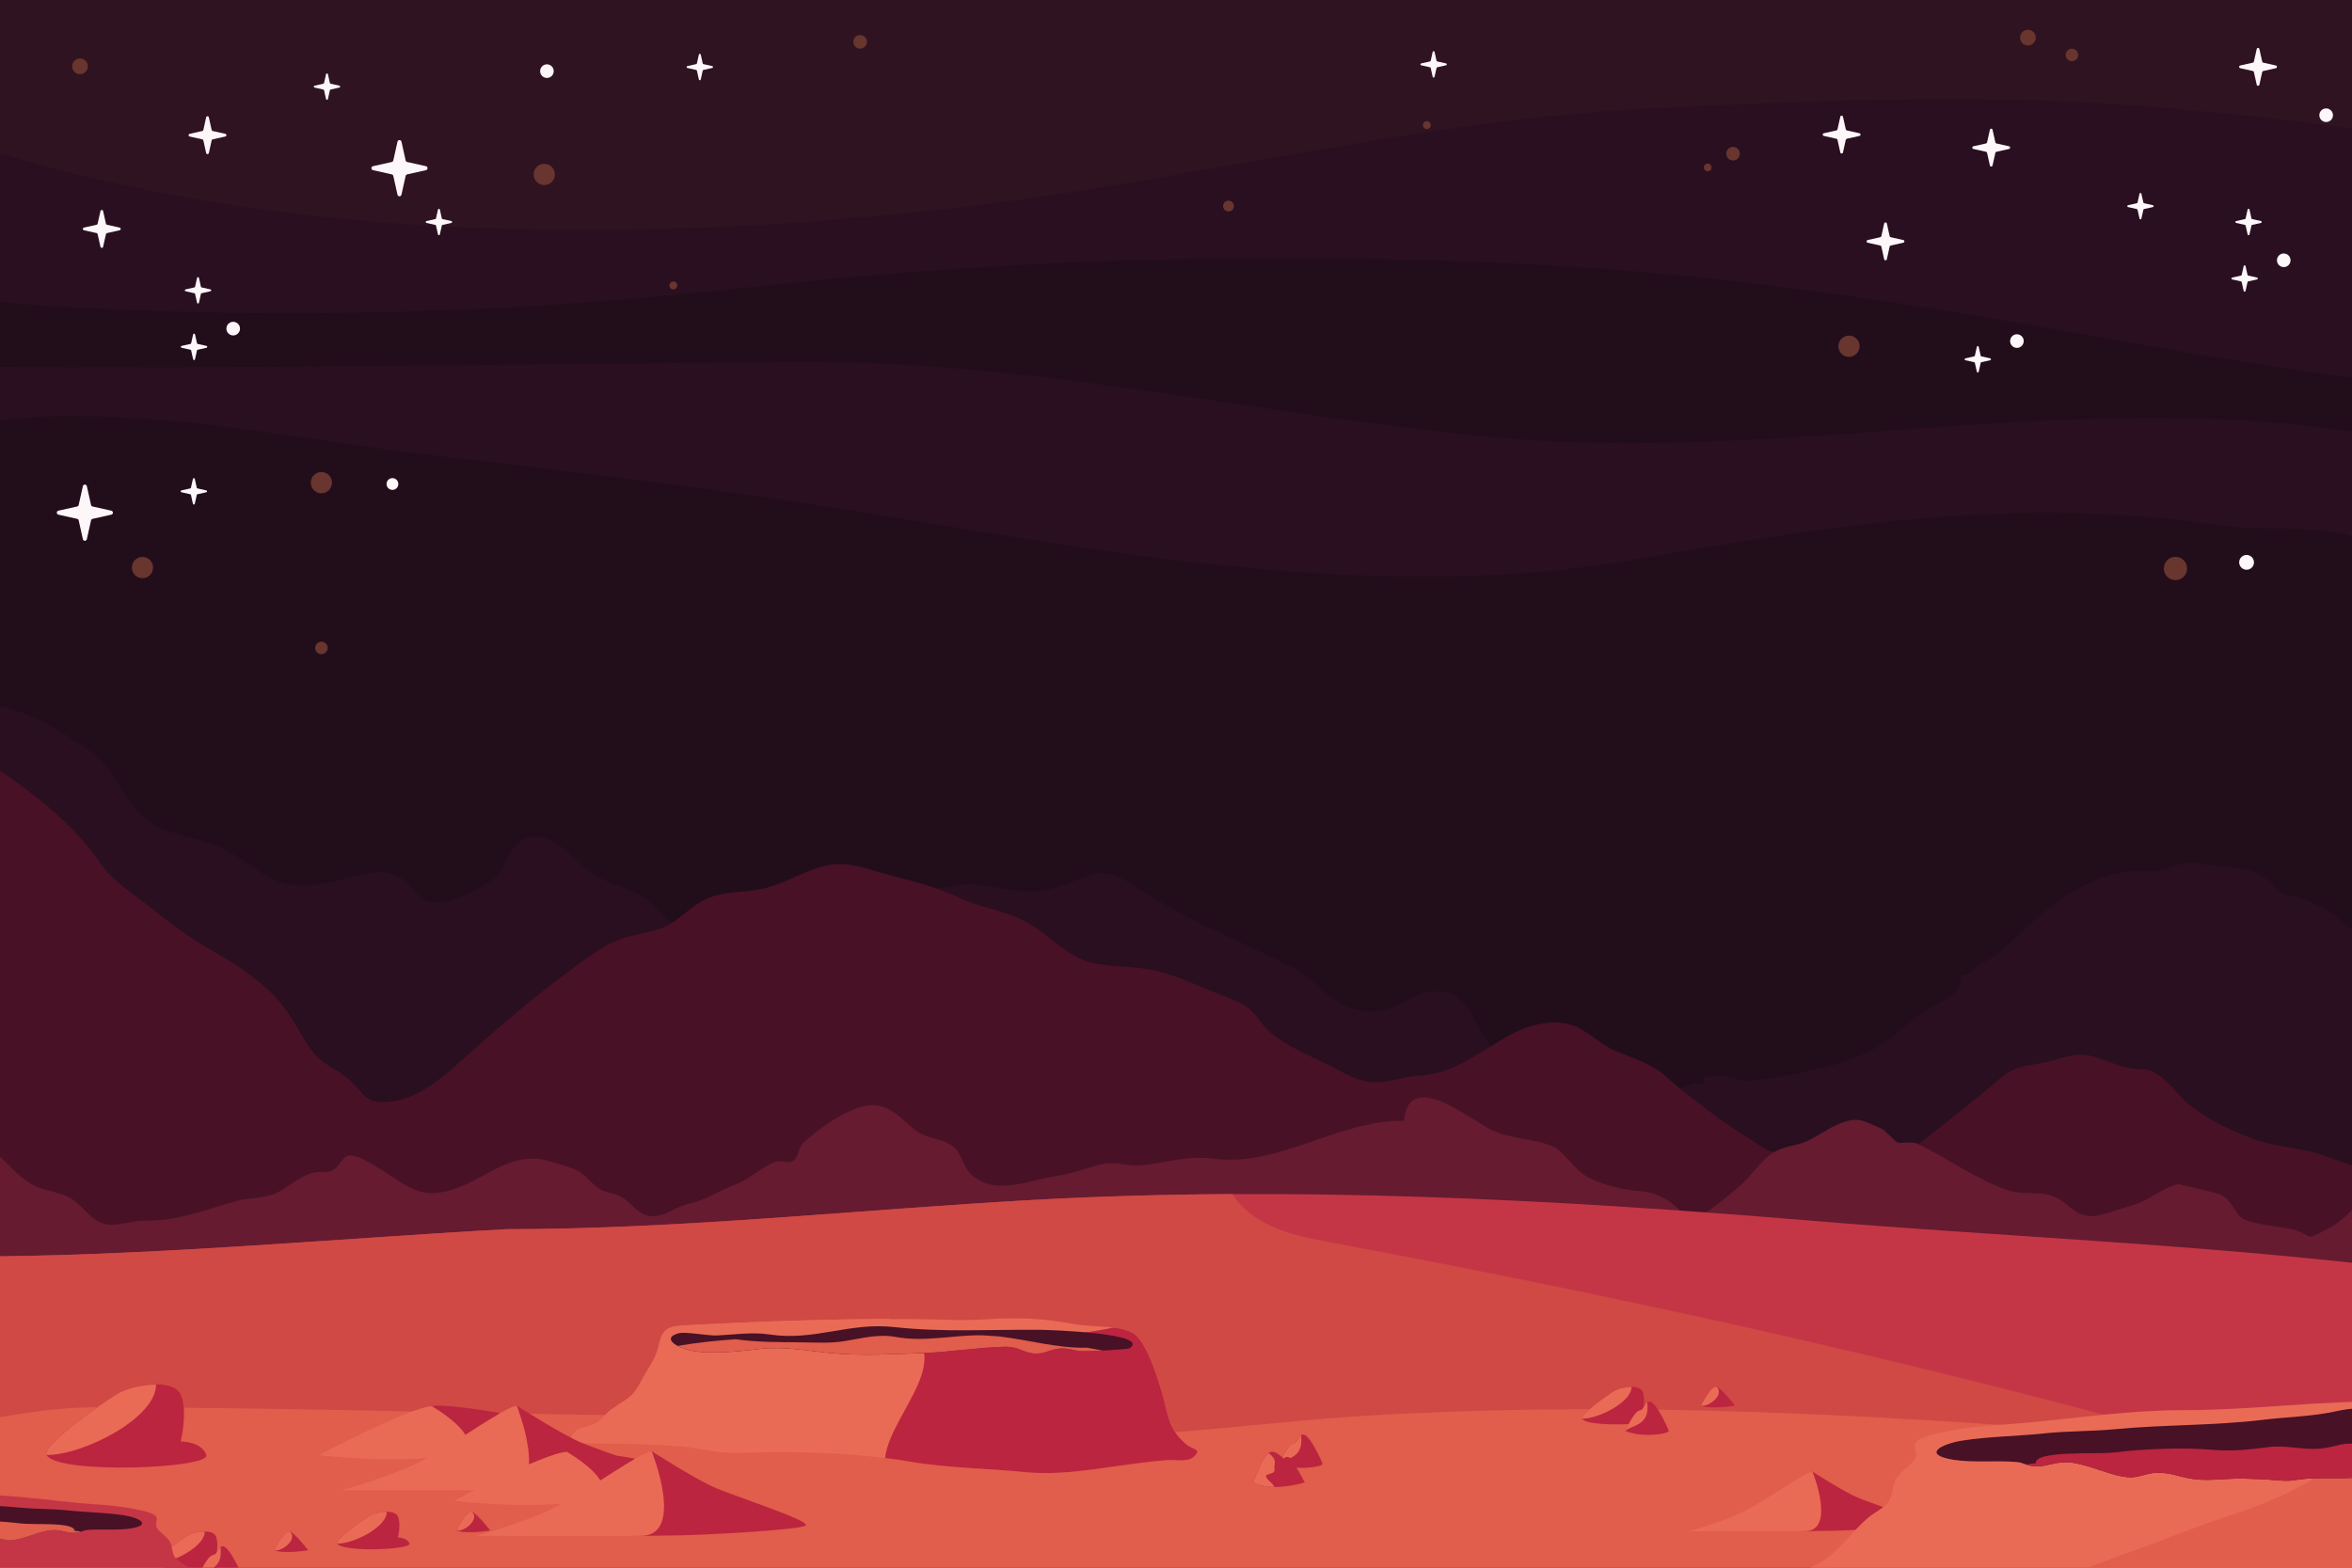 <?xml version="1.0" encoding="UTF-8" standalone="no"?><!DOCTYPE svg PUBLIC "-//W3C//DTD SVG 1.1//EN" "http://www.w3.org/Graphics/SVG/1.1/DTD/svg11.dtd"><svg width="100%" height="100%" viewBox="0 0 3125 2084" version="1.1" xmlns="http://www.w3.org/2000/svg" xmlns:xlink="http://www.w3.org/1999/xlink" xml:space="preserve" xmlns:serif="http://www.serif.com/" style="fill-rule:evenodd;clip-rule:evenodd;stroke-linejoin:round;stroke-miterlimit:2;"><rect x="0" y="0" width="3125" height="2084" fill="#808080" stroke="none"/><g><g><rect x="0" y="-6.4" width="3128.2" height="2089.73" style="fill:#301321;"/><clipPath id="_clip1"><rect x="0" y="-6.4" width="3128.2" height="2089.73"/></clipPath><g clip-path="url(#_clip1)"><path d="M3128.2,366.584c-52.554,-15.339 -107.443,-27.405 -159.455,-34.581c-249.255,-34.393 -506.643,-43.02 -758.818,-51.546c-282.205,-9.546 -555.226,-1.053 -833.623,18.983c-151.001,10.871 -297.317,29.411 -449.669,37.148c-166.849,8.467 -334.5,19.325 -500.432,25.218c-91.757,3.26 -181.327,-0.773 -269.668,-18.953c-47.765,-9.83 -102.959,-18.662 -156.535,-32.517l0,1125.45c149.461,47.546 321.312,49.807 466.511,59.888c254.001,17.633 517.458,30.811 771.864,32.591c279.111,1.956 564.778,15.13 843.212,-4.672c201.749,-14.348 403.288,-9.931 603.952,-36.721c133.595,-17.83 302.684,-25.089 442.661,-79.063l0,-1041.22Z" style="fill:#220d1b;fill-rule:nonzero;"/><path d="M2090.26,1549.52c1.919,-1.103 3.796,-2.198 5.715,-3.176l-61.234,17.892c4.63,-0.832 9.43,-1.801 14.269,-2.863c5.172,-2.132 10.214,-2.992 15.428,-3.741c8.842,-2.361 17.606,-5.069 25.822,-8.112Z" style="fill:#290f1f;fill-rule:nonzero;"/><path d="M2109.37,1542.43l32.951,-9.63c-11.137,11.857 -20.563,8.25 -32.951,9.63Zm1069.18,-242.974c-10.844,-11.255 -21.188,-22.966 -30.364,-35.5c-24.859,-34.046 -52.595,-59.252 -96.808,-71.883c-16.808,-4.806 -16.1,-2.416 -28.654,-13.412c-8.717,-7.631 -13.68,-13.575 -24.608,-18.531c-21.272,-9.688 -44.087,-7.762 -67.486,-11.281c-21.23,-3.193 -28.654,-3.118 -49.009,4.543c-20.479,7.728 -35.703,2.136 -57.225,4.999c-47.715,6.34 -88.799,35.985 -124.294,66.909c-14.681,12.823 -31.365,30.686 -46.881,42.639c-7.424,5.726 -17.81,11.255 -25.359,15.673c-8.217,4.802 -8.926,12.856 -21.48,11.556c-1.752,28.584 -26.069,34.895 -46.59,46.99c-20.562,12.095 -26.026,19.397 -41.834,32.403c-34.327,28.195 -70.197,38.648 -113.533,48.302c-25.026,5.576 -47.549,10.119 -73.909,12.79c-28.196,2.854 -38.331,-12.585 -66.902,-3.482c0.042,2.6 -0.625,5.626 -0.667,8.242c-15.599,-6.34 -43.378,13.968 -56.141,24.425c-10.177,8.329 -14.39,21.913 -23.607,30.293c-9.593,8.693 -17.351,7.506 -27.946,14.552c-12.304,8.188 -15.098,19.205 -28.612,25.988c-6.09,3.051 -12.138,4.828 -18.227,6.867c-2.044,0.268 -4.171,0.673 -6.424,1.329c-2.085,0.606 -4.045,1.476 -6.005,2.475l9.301,-2.721c-1.835,0.656 -3.671,1.354 -5.548,2.152c-3.045,1.304 -6.214,2.541 -9.468,3.745c-3.879,2.223 -7.925,4.464 -12.767,5.734c-4.584,1.208 -8.884,1.777 -13.055,2.378c-5.168,1.367 -10.298,2.621 -15.428,3.741c-1.877,0.777 -3.754,1.663 -5.714,2.855c11.215,12.141 37.413,8.81 53.012,9.487c33.242,1.438 66.693,5.049 99.727,7.862c33.743,2.871 68.57,5.985 102.689,7.46c75.786,3.281 150.821,-7.088 226.523,-4.715c172.843,5.421 347.814,17.483 520.199,-1.638c38.122,-4.225 77.412,-2.131 114.617,-11.615c6.215,-1.579 12.346,-3.456 18.477,-5.496l-0,-266.115Z" style="fill:#290f1f;fill-rule:nonzero;"/><path d="M-58.393,929.796c75.227,4.305 119.105,27.321 176.105,66.75c36.854,25.495 42.852,62.646 75.19,91.13c25.809,22.723 74.104,24.291 106.492,41.706c49.096,26.402 62.063,52.461 117.699,46.773c23.208,-2.374 76.708,-20.592 95.836,-16.898c46.026,8.886 33.134,55.295 91.944,34.978c13.464,-4.652 43.945,-19.451 54.351,-29.377c15.27,-14.57 15.4,-36.729 33.163,-47.186c39.591,-23.305 72.195,29.866 99.873,46.174c19.604,11.548 35.228,13.701 55.582,24.049c24.6,12.509 36.592,37.339 61.309,52.298c43.186,26.134 85.788,13.466 129.628,3.08c76.053,-18.026 151.81,-55.495 232.425,-66.872c41.977,-5.926 81.914,16.054 126.276,4.477c50.301,-13.128 61.004,-36.316 107.084,-5.438c66.393,44.486 140.748,74.031 209.907,108.884c41.116,20.721 53.271,54.905 100.102,59.239c44.867,4.155 58.631,-28.616 98.968,-26.008c40.5,2.62 45.171,47.002 70.697,77.09c10.928,12.864 42.836,22.569 38.832,45.142c-3.754,21.341 -76.287,34.844 -96.641,38.748c-84.299,16.162 -180.401,-4.209 -266.494,-0.301c-100.131,4.547 -187.55,-12.852 -285.888,-22.949c-184.785,-18.967 -384.43,-27.856 -568.882,0.225c-121.132,18.44 -216.442,58.538 -341.203,29.198c-134.22,-31.567 -235.854,-136.526 -350.1,-206.478c-54.622,-33.444 -170.52,-106.622 -197.468,-169.766c-15.024,-35.199 4.984,-45.385 13.83,-79.493c6.532,-25.19 15.666,-73.969 11.383,-99.175Z" style="fill:#290f1f;fill-rule:nonzero;"/><path d="M3178.54,1564.54c-28.112,-8.329 -56.808,-15.819 -82.501,-26.059c-34.827,-13.867 -71.865,-13.098 -105.608,-26.222c-28.362,-11.05 -56.099,-24.09 -80.249,-42.927c-20.354,-15.89 -36.996,-48.223 -64.983,-48.557c-26.152,-0.309 -37.58,-9.057 -63.189,-16.563c-25.485,-7.461 -41.001,2.833 -66.694,7.903c-22.356,4.418 -38.289,4.284 -56.641,20.049c-37.372,32.027 -74.91,61.07 -113.199,91.008c-26.819,20.981 -34.077,22.632 -66.234,16.726c-28.863,-5.304 -58.769,-16.346 -89.008,-11.966c-22.315,3.235 -29.822,8.84 -50.302,-4.606c-21.397,-14.059 -44.42,-27.58 -64.607,-43.366c-21.439,-16.776 -41.918,-31.053 -60.979,-48.736c-19.646,-18.235 -46.465,-25.236 -70.489,-35.94c-20.521,-9.149 -38.331,-29.49 -60.479,-34.585c-23.941,-5.513 -52.512,1.797 -73.162,12.643c-40.204,21.123 -77.075,53.748 -122.413,55.792c-25.092,1.132 -45.884,12.409 -71.21,8.004c-15.516,-2.7 -27.245,-9.191 -41.267,-16.672c-29.739,-15.866 -61.367,-26.853 -87.665,-48.654c-11.921,-9.884 -17.889,-24.412 -30.707,-33.569c-11.298,-8.066 -27.461,-13.082 -40.257,-18.239c-25.218,-10.169 -51.457,-22.532 -77.163,-29.198c-27.286,-7.076 -56.804,-5.066 -84.461,-10.399c-35.265,-6.808 -59.031,-36.34 -88.954,-53.869c-26.764,-15.677 -62.092,-19.681 -90.284,-32.98c-33.313,-15.71 -63.46,-22.561 -98.004,-31.801c-24.287,-6.5 -46.802,-15.953 -72.845,-12.639c-30.49,3.874 -58.506,24.161 -89.363,31.438c-30.135,7.109 -58.43,1.801 -86.196,18.824c-16.655,10.211 -29.776,25.119 -47.795,32.951c-13.176,5.726 -29.442,7.966 -43.386,11.489c-32.412,8.192 -50.702,23.773 -77.508,43.312c-48.98,35.697 -92.149,72.878 -137.228,112.946c-31.14,27.681 -64.399,60.414 -108.411,64.226c-30.314,2.625 -30.961,-11.439 -50.46,-28.901c-17.835,-15.974 -37.305,-20.254 -51.778,-41.113c-14.473,-20.856 -25.117,-44.182 -41.651,-63.265c-22.344,-25.791 -54.86,-48.277 -84.461,-64.824c-33.255,-18.59 -61.259,-39.767 -91.344,-63.732c-21.263,-16.944 -46.222,-32.496 -61.988,-55.232c-45.105,-65.053 -105.07,-104.148 -170.958,-148.48c-5.886,-3.962 -12.05,-6.741 -18.311,-8.919l0,1323.69l3234.39,0l-0,-748.99Z" style="fill:#481126;fill-rule:nonzero;"/><path d="M3178.54,1549.6c-30.031,26.222 -49.3,63.908 -84.878,82.949c-35.62,19.076 -18.394,8.51 -47.716,1.267c-14.348,-3.544 -51.219,-6.742 -64.232,-13.316c-13.264,-6.72 -13.139,-23.346 -31.991,-33.323c-3.045,-1.605 -55.307,-13.529 -55.349,-13.516c-19.144,3.615 -38.831,21.503 -58.434,27.116c-14.932,4.267 -46.131,16.191 -57.559,15.406c-25.61,-1.76 -28.154,-17.633 -50.218,-26.327c-18.811,-7.414 -40.166,-1.667 -59.144,-7.815c-41.501,-13.429 -81.542,-43.241 -122.167,-62.262c-7.257,-3.398 -22.481,0.472 -25.651,-1.459c-5.38,-3.297 -17.101,-16.751 -21.188,-18.423c-25.526,-10.528 -29.489,-16.864 -55.974,-6.553c-14.765,5.743 -30.698,17.867 -44.254,23.61c-18.143,7.707 -36.037,5.395 -53.971,22.761c-11.554,11.21 -22.941,26.134 -33.034,35.371c-7.3,6.712 -42.711,35.952 -51.011,38.426c-28.404,8.468 -26.026,-7.561 -49.467,-20.358c-21.814,-11.895 -27.32,-8.514 -51.97,-12.539c-16.475,-2.699 -36.287,-8.409 -50.76,-16.391c-18.227,-10.06 -31.078,-33.06 -44.379,-39.601c-24.78,-12.196 -57.684,-9.918 -85.216,-23.923c-29.318,-14.908 -107.911,-80.371 -114.718,-11.243c-87.06,-1.183 -164.768,61.196 -251.791,50.442c-40.366,-4.99 -61.217,5.739 -97.871,8.576c-23.878,1.848 -31.916,-7.339 -59.452,0.665c-19.879,5.776 -33.205,10.612 -52.933,13.675c-35.85,5.563 -78.589,26.005 -110.447,0.146c-12.892,-10.465 -15.749,-31.479 -25.743,-39.086c-13.526,-10.29 -31.916,-10.373 -45.93,-18.737c-18.49,-11.029 -30.435,-33.047 -57.663,-36.236c-26.932,-3.155 -70.718,26.335 -96.199,49.887c-7.582,7.013 -5.059,20.358 -15.007,24.767c-6.048,2.679 -15.015,-2.115 -21.818,0.28c-17.276,6.085 -35.065,23.714 -54.009,30.719c-21.827,8.071 -38.143,20.208 -60.571,24.989c-15.945,3.398 -30.251,15.226 -45.108,16.647c-18.327,1.755 -25.81,-10.683 -38.014,-20.588c-12.438,-10.093 -20.4,-8.622 -32.713,-13.838c-11.165,-4.727 -20.888,-19.899 -33.054,-26.222c-10.736,-5.58 -24.872,-8.443 -35.82,-12.012c-60.879,-19.852 -100.232,42.977 -159.705,42.025c-25.013,-0.397 -49.947,-23.071 -70.393,-34.443c-9.043,-5.024 -27.62,-17.934 -38.539,-15.301c-7.358,1.772 -12.751,15.656 -20.501,19.451c-9.155,4.484 -14.982,0.681 -23.916,2.742c-21.805,5.032 -33.388,19.785 -52.983,28.24c-14.936,6.449 -34.356,5.262 -50.368,9.659c-41.209,11.326 -79.182,27.283 -122.029,26.205c-16.688,-0.422 -35.703,7.887 -51.753,4.744c-19.491,-3.816 -30.39,-24.086 -45.772,-33.712c-16.138,-10.097 -35.22,-9.353 -52.279,-18.954c-17.134,-9.642 -30.318,-25.432 -44.141,-38.438c-12.733,-11.983 -22.335,-17.357 -38.351,-23.075c-7.329,-2.612 -12.138,-5.095 -16.238,-7.887l0,808.66c0.125,0.03 0.246,0.055 0.371,0.084l3234.02,0l-0,-763.931Z" style="fill:#661b30;fill-rule:nonzero;"/><path d="M3178.54,1684.24c-255.511,-30.572 -517.905,-40.946 -771.122,-61.96c-344.269,-28.571 -690.389,-46.81 -1035.72,-27.622c-231.67,12.872 -466.698,38.819 -698.677,38.819c-239.662,13.319 -485.493,36.879 -728.875,36.403l0,643.646l3234.39,0l-0,-629.286Z" style="fill:#c43646;fill-rule:nonzero;"/><path d="M3178.54,1989.38c-460.929,-141.183 -935.332,-249.723 -1409.2,-338.052c-35.015,-6.529 -71.106,-13.483 -100.753,-33.256c-13.835,-9.229 -24.091,-19.807 -31.278,-31.208c-88.561,0.455 -177.11,2.883 -265.609,7.803c-231.67,12.872 -466.698,38.819 -698.677,38.819c-239.662,13.319 -485.493,36.879 -728.875,36.403l0,643.646l3234.39,0l-0,-324.155Z" style="fill:#d04944;fill-rule:nonzero;"/><path d="M3178.54,1935c-457.009,-37.703 -906.678,-81.395 -1367.72,-53.355c-131.901,8.024 -262.439,28.98 -393.965,25.933c-119.051,-2.754 -237.618,-25.001 -356.206,-24.859c-311.436,0.372 -622.821,-12.539 -934.277,-12.539c-60.428,0 -121.474,11.858 -182.224,23.142l0,211.235l3234.39,-0l-0,-169.557Z" style="fill:#e15d4c;fill-rule:nonzero;"/><path d="M1204.01,1752.75c-98.026,0 -191.917,3.202 -289.175,8.238c-25.339,1.312 -34.394,3.302 -38.94,24.742c-4.463,21.044 -14.327,31.004 -25.017,51.583c-10.619,20.455 -17.176,20.743 -38.239,35.568c-7.646,5.383 -12.288,13.307 -20.083,18.088c-6.745,4.138 -23.212,6.642 -27.333,10.717c-5.255,5.203 -8.321,8.396 -5.76,15.664c34.878,1.279 69.951,0.238 104.691,2.37c21.806,1.337 45.259,1.831 66.389,5.985c34.164,6.712 48.228,5.09 83.748,4.33c61.525,-1.313 136.218,2.294 195.287,12.43c49.722,8.53 102.805,8.822 153.148,13.905c60.3,6.081 127.639,-12.02 189.002,-16.037c10.406,-0.677 25.434,2.867 33.297,-3.611c13.714,-11.297 -0.43,-10.064 -8.555,-17.002c-26.36,-22.49 -23.829,-40.223 -33.301,-71.214c-5.91,-19.334 -17.443,-57.234 -33.15,-73.074c-15.308,-15.443 -57.805,-11.113 -83.419,-16.041c-40.917,-7.865 -74.993,-8.689 -116.928,-6.181c-37.826,2.261 -68.662,-0.46 -105.662,-0.46Z" style="fill:#e96b56;fill-rule:nonzero;"/><path d="M1585.03,1936.73c13.714,-11.297 -0.43,-10.064 -8.555,-17.002c-26.36,-22.49 -23.829,-40.223 -33.301,-71.214c-5.91,-19.334 -17.443,-57.234 -33.15,-73.074c-15.308,-15.443 -57.805,-11.113 -83.419,-16.041c-40.917,-7.865 -74.993,-8.689 -116.928,-6.185c-37.826,2.265 -68.662,-0.456 -105.662,-0.456c-7.349,0 -14.636,0.055 -21.939,0.088l2.473,4.033c100.482,36.55 -2.482,120.528 -8.55,180.712c11.591,1.417 22.852,3.038 33.584,4.882c49.722,8.53 102.805,8.822 153.148,13.9c60.3,6.086 127.639,-12.015 189.002,-16.032c10.406,-0.677 25.43,2.867 33.297,-3.611Z" style="fill:#bb253f;fill-rule:nonzero;"/><path d="M906.457,1876.45c65.02,-69.463 92.452,-101.026 206.365,-101.026c114.584,-0 256.85,12.204 366.42,-11.168c-17.534,-2.244 -37.88,-2.027 -52.641,-4.865c-40.917,-7.865 -74.993,-8.689 -116.928,-6.185c-37.826,2.265 -68.662,-0.456 -105.662,-0.456c-98.026,0 -191.917,3.202 -289.175,8.238c-25.339,1.312 -34.394,3.302 -38.94,24.742c-4.463,21.044 -14.327,31.004 -25.017,51.583c-10.619,20.455 -17.176,20.743 -38.239,35.568c-7.65,5.383 -12.288,13.307 -20.083,18.088c-6.745,4.138 -23.212,6.642 -27.333,10.717c-5.255,5.203 -8.321,8.392 -5.76,15.664c32.951,1.208 66.068,0.38 98.922,2.077c21.677,-17.202 38.994,-33.281 48.071,-42.977Z" style="fill:#e96b56;fill-rule:nonzero;"/><path d="M900.154,1772.29c-21.163,6.373 -0.254,19.326 19.85,22.899c28.158,5.007 63.982,0.23 92.156,-2.8c30.306,-3.256 62.126,2.951 91.89,5.768c42.36,4.008 79.778,1.383 121.716,-0.046c36.801,-1.258 72.629,-7.532 108.878,-8.355c18.811,-0.426 24.288,7.648 38.982,8.952c13.088,1.158 19.912,-4.539 31.144,-6.265c13.923,-2.14 20.813,2.654 33.43,3.193c6.169,0.264 59.937,-2.064 62.76,-4.016c28.859,-19.949 -107.476,-24.333 -119.689,-24.433c-66.463,-0.539 -128.189,3.544 -193.252,-3.616c-59.953,-6.595 -106.116,18.825 -165.435,9.86c-23.541,-3.557 -46.54,0.263 -70.064,1.283c-11.62,0.506 -41.417,-5.229 -50.356,-2.976c-0.709,0.176 -1.38,0.36 -2.01,0.552Z" style="fill:#481126;fill-rule:nonzero;"/><path d="M1326.29,1775.88c-7.274,-0.556 -14.565,-0.994 -21.856,-1.404c-38.03,-0.41 -75.99,9.245 -113.904,2.269c-23.54,-4.329 -45.079,1.66 -68.211,5.459c-19.628,3.226 -38.956,1.822 -58.714,1.626c-28.625,-0.293 -57.755,0.075 -86.163,-4.117c-25.814,1.801 -51.545,4.535 -77.104,8.894c5.405,2.888 12.583,5.316 19.666,6.574c28.158,5.007 63.982,0.23 92.156,-2.8c30.306,-3.256 62.126,2.951 91.89,5.768c42.36,4.008 79.778,1.383 121.716,-0.046c36.796,-1.258 72.629,-7.532 108.878,-8.355c18.811,-0.426 24.288,7.648 38.982,8.952c13.088,1.158 19.912,-4.539 31.144,-6.265c13.923,-2.14 20.813,2.654 33.43,3.193c2.674,0.113 14.286,-0.259 26.819,-0.877c-6.836,-1.317 -13.688,-2.521 -20.541,-3.733c-40.413,0.861 -78.393,-10.695 -118.188,-15.138Z" style="fill:#e15d4c;fill-rule:nonzero;"/><path d="M1699.47,1945.37c-0,0 11.733,-26.226 18.953,-27.129c7.219,-0.902 5.413,-11.756 13.534,-11.756c8.125,-0 24.367,35.266 25.268,38.885c0.905,3.616 -34.29,9.947 -57.755,0Z" style="fill:#bb253f;fill-rule:nonzero;"/><path d="M1728.66,1907.4c-4.4,2.562 -4.242,10.093 -10.235,10.845c-7.22,0.903 -18.953,27.129 -18.953,27.129c10.523,-8.789 32.896,-6.578 29.188,-37.974Z" style="fill:#e96b56;fill-rule:nonzero;"/><path d="M1665.04,1970.06c-0,0 10.827,-27.129 13.534,-30.744c2.707,-3.615 6.315,-10.85 12.634,-9.947c6.315,0.903 14.44,9.044 14.44,9.044c0,0 3.608,-4.522 8.121,-0.907c4.513,3.62 19.853,32.554 19.853,32.554c0,0 -43.319,13.567 -68.582,0Z" style="fill:#bb253f;fill-rule:nonzero;"/><path d="M1693.07,1976.06c-0.472,-1.592 -1.815,-3.557 -4.568,-6.002c-17.184,-15.255 6.094,-7.611 4.851,-17.37c-1.076,-8.442 4.784,-11.639 -7.633,-21.716c-3.09,2.161 -5.359,5.956 -7.145,8.342c-2.707,3.615 -13.534,30.744 -13.534,30.744c8.15,4.376 18.177,5.91 28.029,6.002Z" style="fill:#e96b56;fill-rule:nonzero;"/><path d="M448.309,2051.35c-3.024,-5.63 31.586,-29.842 41.513,-36.169c9.927,-6.332 34.289,-9.947 38.802,-0c4.513,9.947 0,28.031 0,28.031c0,0 12.634,0 15.341,8.138c2.707,8.137 -89.337,11.757 -95.656,-0Z" style="fill:#bb253f;fill-rule:nonzero;"/><path d="M606.233,2033.94c-0,0 13.534,-27.497 20.754,-24.934c7.22,2.557 24.367,24.934 24.367,24.934c-0,0 -31.587,5.191 -45.121,0Z" style="fill:#bb253f;fill-rule:nonzero;"/><path d="M517.796,1920.23c-5.993,-7.507 37.902,-47.926 55.949,-51.542c18.048,-3.619 90.242,9.041 90.242,9.041c0,-0 -29.78,36.173 -66.78,42.501c-36.996,6.332 -72.191,9.044 -79.411,-0Z" style="fill:#bb253f;fill-rule:nonzero;"/><path d="M651.354,1976.29c-7.858,-5.513 -3.608,-22.607 12.633,-29.837c16.246,-7.235 -1.806,-15.376 0,-25.324c1.807,-9.947 17.147,-56.46 22.561,-53.096c5.414,3.365 60.462,38.631 86.635,49.481c26.168,10.85 122.725,42.501 118.216,48.829c-4.513,6.332 -144.389,13.566 -177.777,13.566c-33.389,0 -53.242,2.713 -62.268,-3.619Z" style="fill:#bb253f;fill-rule:nonzero;"/><path d="M686.548,1868.04c-16.242,1.555 -85.729,53.096 -129.044,74.8c-43.316,21.704 -104.683,37.653 -104.683,37.653c0,0 159.701,-0.046 219.275,-0.046c59.573,0 14.452,-112.407 14.452,-112.407Z" style="fill:#e96b56;fill-rule:nonzero;"/><path d="M2383.56,2031.82c-5.547,-3.87 -2.544,-15.873 8.843,-20.951c11.428,-5.083 -1.251,-10.796 -0,-17.78c1.293,-6.984 12.054,-39.642 15.849,-37.281c3.796,2.362 42.46,27.125 60.812,34.744c18.394,7.62 86.172,29.838 83.002,34.285c-3.17,4.442 -101.354,9.52 -124.795,9.52c-23.44,0 -37.413,1.906 -43.711,-2.537Z" style="fill:#bb253f;fill-rule:nonzero;"/><path d="M2408.26,1955.81c-11.386,1.091 -60.187,37.281 -90.592,52.52c-30.407,15.238 -73.492,26.435 -73.492,26.435c-0,-0 112.115,-0.03 153.949,-0.03c41.834,0 10.135,-78.925 10.135,-78.925Z" style="fill:#e96b56;fill-rule:nonzero;"/><path d="M573.745,1868.69c-30.681,1.806 -149.799,65.104 -149.799,65.104c0,-0 102.872,12.664 171.459,-0c68.582,-12.66 -21.66,-65.104 -21.66,-65.104Z" style="fill:#e96b56;fill-rule:nonzero;"/><path d="M697.146,1980.83c-5.993,-7.506 37.902,-47.926 55.949,-51.541c18.048,-3.62 90.243,9.04 90.243,9.04c-0,-0 -29.781,36.173 -66.781,42.501c-36.996,6.332 -72.191,9.044 -79.411,-0Z" style="fill:#bb253f;fill-rule:nonzero;"/><path d="M830.704,2036.89c-7.858,-5.512 -3.608,-22.606 12.634,-29.837c16.245,-7.235 -1.806,-15.376 -0,-25.323c1.806,-9.947 17.146,-56.461 22.56,-53.096c5.414,3.364 60.462,38.631 86.635,49.48c26.168,10.85 122.725,42.501 118.216,48.829c-4.512,6.332 -144.389,13.567 -177.777,13.567c-33.389,-0 -53.242,2.712 -62.268,-3.62Z" style="fill:#bb253f;fill-rule:nonzero;"/><path d="M865.898,1928.64c-16.241,1.554 -85.729,53.096 -129.044,74.8c-43.315,21.704 -104.682,37.652 -104.682,37.652c-0,0 159.7,-0.046 219.274,-0.046c59.574,0 14.452,-112.406 14.452,-112.406Z" style="fill:#e96b56;fill-rule:nonzero;"/><path d="M753.095,1929.29c-30.681,1.805 -149.799,65.103 -149.799,65.103c0,0 102.872,12.664 171.459,0c68.583,-12.659 -21.66,-65.103 -21.66,-65.103Z" style="fill:#e96b56;fill-rule:nonzero;"/><path d="M513.855,2009.1c-8.559,-0.029 -18.507,2.549 -24.033,6.077c-9.927,6.327 -44.537,30.539 -41.513,36.169c22.381,-0 65.904,-22.431 65.546,-42.246Z" style="fill:#e96b56;fill-rule:nonzero;"/><path d="M61.93,1933.6c-6.707,-12.489 70.047,-66.182 92.065,-80.221c22.014,-14.035 76.049,-22.059 86.059,-0c10.006,22.063 -0,62.169 -0,62.169c-0,0 28.016,0 34.022,18.052c6.002,18.046 -198.136,26.071 -212.146,-0Z" style="fill:#bb253f;fill-rule:nonzero;"/><path d="M207.3,1839.9c-18.987,-0.062 -41.047,5.659 -53.305,13.475c-22.018,14.039 -98.772,67.732 -92.065,80.221c49.634,-0 146.162,-49.744 145.37,-93.696Z" style="fill:#e96b56;fill-rule:nonzero;"/><path d="M626.987,2009c-7.22,-2.563 -20.754,24.934 -20.754,24.934c1.243,0.238 2.627,0.222 4.079,-0.012c11.049,-1.764 26.247,-15.999 16.675,-24.922Z" style="fill:#e96b56;fill-rule:nonzero;"/><path d="M2102.15,1885.36c-3.003,-5.629 31.574,-29.841 41.501,-36.169c9.927,-6.332 34.285,-9.947 38.832,0c4.504,9.947 -0,28.032 -0,28.032c-0,-0 12.638,-0 15.307,8.137c2.711,8.138 -89.3,11.757 -95.64,0Z" style="fill:#bb253f;fill-rule:nonzero;"/><path d="M2260.06,1867.95c-0,-0 13.555,-27.497 20.771,-24.935c7.216,2.558 24.359,24.935 24.359,24.935c-0,-0 -31.575,5.191 -45.13,-0Z" style="fill:#bb253f;fill-rule:nonzero;"/><path d="M2167.72,1843.11c-8.592,-0.029 -18.518,2.55 -24.066,6.077c-9.927,6.328 -44.504,30.54 -41.501,36.169c22.398,0 65.901,-22.427 65.567,-42.246Z" style="fill:#e96b56;fill-rule:nonzero;"/><path d="M2280.83,1843.01c-7.216,-2.562 -20.771,24.935 -20.771,24.935c1.251,0.238 2.628,0.221 4.087,-0.009c11.053,-1.768 26.236,-16.003 16.684,-24.926Z" style="fill:#e96b56;fill-rule:nonzero;"/><path d="M2159.46,1901.53c-0,-0 11.721,-26.222 18.936,-27.129c7.216,-0.903 5.422,-11.753 13.556,-11.753c8.091,0 24.358,35.266 25.234,38.882c0.918,3.619 -34.285,9.947 -57.726,-0Z" style="fill:#bb253f;fill-rule:nonzero;"/><path d="M2188.61,1863.56c-4.379,2.562 -4.213,10.094 -10.219,10.842c-7.215,0.907 -18.936,27.129 -18.936,27.129c10.511,-8.786 32.867,-6.575 29.155,-37.971Z" style="fill:#e96b56;fill-rule:nonzero;"/><path d="M206.465,2077.62c-3.028,-5.63 31.583,-29.842 41.51,-36.169c9.926,-6.332 34.293,-9.947 38.806,-0c4.513,9.947 -0,28.031 -0,28.031c-0,0 12.634,0 15.341,8.138c2.706,8.137 -89.342,11.757 -95.657,-0Z" style="fill:#bb253f;fill-rule:nonzero;"/><path d="M364.389,2060.2c0,0 13.535,-27.497 20.755,-24.935c7.22,2.558 24.363,24.935 24.363,24.935c-0,0 -31.583,5.191 -45.118,0Z" style="fill:#bb253f;fill-rule:nonzero;"/><path d="M272.012,2035.37c-8.563,-0.029 -18.511,2.549 -24.037,6.077c-9.927,6.327 -44.534,30.539 -41.51,36.169c22.382,-0 65.905,-22.427 65.547,-42.246Z" style="fill:#e96b56;fill-rule:nonzero;"/><path d="M385.144,2035.27c-7.22,-2.562 -20.755,24.935 -20.755,24.935c1.243,0.238 2.624,0.222 4.075,-0.008c11.049,-1.768 26.248,-16.003 16.68,-24.927Z" style="fill:#e96b56;fill-rule:nonzero;"/><path d="M263.753,2093.79c0,0 11.733,-26.222 18.953,-27.129c7.216,-0.903 5.414,-11.752 13.535,-11.752c8.12,-0 24.366,35.266 25.267,38.881c0.901,3.62 -34.293,9.947 -57.755,0Z" style="fill:#bb253f;fill-rule:nonzero;"/><path d="M292.941,2055.82c-4.4,2.562 -4.242,10.093 -10.235,10.841c-7.22,0.907 -18.953,27.129 -18.953,27.129c10.523,-8.785 32.896,-6.574 29.188,-37.97Z" style="fill:#e96b56;fill-rule:nonzero;"/><path d="M3178.54,1862.69c-92.011,-2.102 -183.438,11.284 -277.617,11.284c-69.196,0 -137.474,9.939 -204.376,16.359c-31.657,3.034 -65.859,3.962 -94.722,9.195c-14.39,2.612 -47.173,7.493 -55.598,16.63c-4.922,5.383 1.668,15.021 -1.168,21.006c-4.547,9.579 -19.311,17.783 -25.318,27.225c-5.923,9.257 -4.171,20.96 -9.468,29.67c-6.006,9.83 -19.019,14.975 -28.988,23.56c-20.104,17.365 -34.535,39.17 -56.641,54.993c-11.47,8.192 -44.963,20.688 -43.461,31.944l797.357,-0l-0,-241.866Z" style="fill:#e96b56;fill-rule:nonzero;"/><path d="M3178.54,1897.18c-19.186,13.558 -42.502,17.261 -75.077,24.554c7.883,40.14 -96.682,77.997 -147.4,94.498c-41.71,13.566 -79.874,29.9 -119.706,43.98c-35.537,12.568 -79.248,29.875 -122.584,44.349l464.767,-0l-0,-207.381Z" style="fill:#e15d4c;fill-rule:nonzero;"/><path d="M3178.54,1872.07c-3.545,0.167 -7.09,0.271 -10.636,0.213c-31.74,-0.535 -38.623,-2.391 -65.817,3.54c-30.448,6.637 -64.483,7.164 -95.389,10.975c-63.19,7.795 -132.803,6.366 -197.202,12.543c-30.531,2.921 -62.439,2.207 -92.511,5.446c-34.869,3.757 -75.202,4.146 -109.321,9.592c-29.071,4.635 -54.43,18.653 -12.429,25.494c25.86,4.217 58.185,0.665 84.211,3.022c9.927,0.894 13.639,5.63 26.444,5.759c15.057,0.155 26.611,-7 44.504,-5.228c25.526,2.537 55.515,18.736 78.789,19.769c12.679,0.564 22.815,-5.655 36.162,-5.969c18.811,-0.447 28.404,5.003 46.923,8.012c22.189,3.607 44.629,-1.011 70.864,-0.259c14.682,0.422 27.737,0.916 41.96,2.178c20.27,1.805 21.438,-0.401 37.663,-1.91c32.95,-3.064 70.489,3.314 101.27,-7.958c5.256,-1.922 9.927,-4.213 14.515,-6.62l-0,-78.599Z" style="fill:#481126;fill-rule:nonzero;"/><path d="M3178.54,1930.45c-13.931,-4.652 -28.237,-8.455 -41.167,-10.666c-25.609,-4.376 -31.073,2.875 -53.847,5.195c-22.898,2.323 -45.004,-4.757 -68.486,-2.006c-28.071,3.285 -46.339,6.223 -76.537,3.636c-37.664,-3.227 -89.258,-1.363 -129.883,3.627c-23.816,2.926 -104.44,-3.381 -103.814,14.374c-4.421,0.167 -8.634,0.76 -12.597,1.646c3.629,1.233 7.633,2.341 13.681,2.399c15.057,0.155 26.611,-7 44.504,-5.228c25.526,2.537 55.515,18.736 78.789,19.769c12.679,0.564 22.815,-5.655 36.162,-5.969c18.811,-0.447 28.404,5.003 46.923,8.012c22.189,3.607 44.629,-1.011 70.864,-0.259c14.682,0.422 27.737,0.916 41.96,2.178c20.27,1.805 21.438,-0.401 37.663,-1.91c32.95,-3.064 70.489,3.314 101.27,-7.958c5.256,-1.922 9.927,-4.213 14.515,-6.612l-0,-20.228Z" style="fill:#bb253f;fill-rule:nonzero;"/><path d="M271.361,2104.56c-6.482,-6.947 -12.696,-14.102 -19.996,-20.404c-6.769,-5.852 -15.645,-9.354 -19.728,-16.054c-3.62,-5.935 -2.419,-13.909 -6.452,-20.22c-4.113,-6.432 -14.157,-12.024 -17.264,-18.553c-1.939,-4.079 2.561,-10.645 -0.809,-14.319c-5.723,-6.223 -28.075,-9.55 -37.881,-11.33c-19.665,-3.569 -42.964,-4.2 -64.536,-6.269c-45.605,-4.372 -92.124,-11.147 -139.31,-11.147c-7.103,0 -14.172,-0.142 -21.234,-0.343l0,118.639l327.21,-0Z" style="fill:#c43646;fill-rule:nonzero;"/><path d="M165.256,2013.8c-23.252,-3.712 -50.735,-3.979 -74.501,-6.537c-20.483,-2.207 -42.251,-1.722 -63.043,-3.712c-27.124,-2.599 -55.599,-3.226 -83.561,-4.576l0,50.404c4.559,0.013 9.055,-0.196 13.522,-0.919c12.609,-2.052 19.166,-5.764 31.979,-5.463c9.08,0.218 15.983,4.451 24.625,4.071c15.875,-0.706 36.304,-11.744 53.713,-13.475c12.18,-1.207 20.046,3.67 30.311,3.566c8.725,-0.088 11.27,-3.315 18.026,-3.929c17.752,-1.605 39.762,0.819 57.401,-2.056c28.633,-4.661 11.336,-14.215 -8.472,-17.374Z" style="fill:#481126;fill-rule:nonzero;"/><path d="M99.06,2034.4c0.421,-12.099 -54.527,-7.799 -70.756,-9.792c-26.185,-3.219 -58.956,-4.489 -84.153,-2.763l0,27.534c4.559,0.013 9.055,-0.196 13.522,-0.919c12.609,-2.052 19.166,-5.764 31.979,-5.463c9.08,0.218 15.983,4.451 24.625,4.071c15.875,-0.706 36.304,-11.744 53.713,-13.475c12.18,-1.207 20.046,3.67 30.311,3.566c4.137,-0.042 6.877,-0.795 9.342,-1.635c-2.719,-0.606 -5.584,-1.011 -8.583,-1.124Z" style="fill:#e15d4c;fill-rule:nonzero;"/><path d="M0,401.545c23.316,2.085 46.669,3.941 70.105,5.37c308.595,18.808 616.76,9.404 924.12,-24.909c359.477,-40.127 727.737,-49.197 1088.28,-27.865c265.272,15.698 523.202,60.862 784.511,107.622c86.005,15.388 173.469,28.901 261.184,40.775l0,-331.353c-89.55,-13.065 -179.308,-21.562 -264.938,-28.767c-224.98,-18.929 -440.534,-9.07 -665.138,1.396c-309.067,14.394 -610.421,94.957 -916.25,130.842c-396.568,46.534 -870.979,53.66 -1281.87,-70.888l0,197.777Z" style="fill:#290f1f;fill-rule:nonzero;"/><path d="M1989.62,581.396c-314.184,-28.776 -615.109,-103.104 -933.197,-100.462c-352.068,2.925 -704.508,8.748 -1056.42,6.687l0,70.491c1.764,-0.188 3.55,-0.401 5.31,-0.577c187.796,-18.887 388.856,27.025 575.718,48.336c202.503,23.091 404.876,48.039 605.957,81.57c317.1,52.875 661.76,112.219 982.151,56.745c189.026,-32.725 376.635,-64.819 569.207,-62.667c73.367,0.819 144.147,7.226 216.43,17.232c55.765,7.724 119.747,-2.002 173.427,14.733l0,-139.394c-377.845,-59.01 -758.109,42.15 -1138.58,7.306Z" style="fill:#290f1f;fill-rule:nonzero;"/><path d="M2448.67,155.115l3.754,16.818c0.167,0.69 0.71,1.233 1.377,1.384l16.809,3.757c1.877,0.422 1.877,3.139 -0,3.565l-16.809,3.753c-0.667,0.155 -1.21,0.694 -1.377,1.384l-3.754,16.818c-0.417,1.906 -3.128,1.906 -3.545,-0l-3.754,-16.818c-0.166,-0.69 -0.667,-1.229 -1.376,-1.384l-16.767,-3.753c-1.919,-0.426 -1.919,-3.143 -0,-3.565l16.767,-3.757c0.709,-0.151 1.21,-0.694 1.376,-1.384l3.754,-16.818c0.417,-1.902 3.128,-1.902 3.545,0Z" style="fill:#fef7fa;fill-rule:nonzero;"/><path d="M3001.95,65.081l3.754,16.814c0.167,0.694 0.667,1.233 1.376,1.388l16.767,3.753c1.919,0.422 1.919,3.139 0,3.565l-16.767,3.753c-0.709,0.155 -1.209,0.694 -1.376,1.383l-3.754,16.819c-0.417,1.905 -3.128,1.905 -3.545,-0l-3.754,-16.819c-0.167,-0.689 -0.709,-1.228 -1.377,-1.383l-16.809,-3.753c-1.876,-0.426 -1.876,-3.143 0,-3.565l16.809,-3.753c0.668,-0.155 1.21,-0.694 1.377,-1.388l3.754,-16.814c0.417,-1.906 3.128,-1.906 3.545,-0Z" style="fill:#fef7fa;fill-rule:nonzero;"/><path d="M735.711,94.546c-0,5.003 -4.046,9.057 -9.038,9.057c-4.993,0 -9.039,-4.054 -9.039,-9.057c0,-4.998 4.046,-9.057 9.039,-9.057c4.992,0 9.038,4.059 9.038,9.057Z" style="fill:#fef7fa;fill-rule:nonzero;"/><path d="M3043.36,345.895c0,5.003 -4.046,9.057 -9.051,9.057c-4.963,0 -9.009,-4.054 -9.009,-9.057c-0,-4.998 4.046,-9.052 9.009,-9.052c5.005,-0 9.051,4.054 9.051,9.052Z" style="fill:#fef7fa;fill-rule:nonzero;"/><path d="M2983.55,353.527l2.628,11.744c0.083,0.481 0.459,0.857 0.959,0.966l11.72,2.62c1.335,0.297 1.335,2.194 0,2.491l-11.72,2.621c-0.5,0.108 -0.876,0.485 -0.959,0.965l-2.628,11.744c-0.292,1.334 -2.169,1.334 -2.461,0l-2.628,-11.744c-0.125,-0.48 -0.5,-0.857 -0.959,-0.965l-11.72,-2.621c-1.335,-0.297 -1.335,-2.194 0,-2.491l11.72,-2.62c0.459,-0.109 0.834,-0.485 0.959,-0.966l2.628,-11.744c0.292,-1.333 2.169,-1.333 2.461,0Z" style="fill:#fef7fa;fill-rule:nonzero;"/><path d="M2988.81,278.426l2.586,11.744c0.125,0.481 0.501,0.861 0.96,0.966l11.72,2.625c1.335,0.296 1.335,2.19 -0,2.486l-11.72,2.621c-0.459,0.109 -0.835,0.485 -0.96,0.97l-2.586,11.744c-0.292,1.329 -2.21,1.329 -2.502,-0l-2.628,-11.744c-0.083,-0.485 -0.459,-0.861 -0.959,-0.97l-11.72,-2.621c-1.335,-0.296 -1.335,-2.19 -0,-2.486l11.72,-2.625c0.5,-0.105 0.876,-0.485 0.959,-0.966l2.628,-11.744c0.292,-1.329 2.21,-1.329 2.502,0Z" style="fill:#fef7fa;fill-rule:nonzero;"/><path d="M137.028,280.482l3.745,16.819c0.155,0.689 0.693,1.228 1.381,1.383l16.784,3.753c1.902,0.426 1.902,3.143 -0,3.565l-16.784,3.753c-0.688,0.155 -1.226,0.694 -1.381,1.388l-3.745,16.814c-0.426,1.906 -3.133,1.906 -3.558,-0l-3.746,-16.814c-0.154,-0.694 -0.692,-1.233 -1.38,-1.388l-16.784,-3.753c-1.902,-0.422 -1.902,-3.139 -0,-3.565l16.784,-3.753c0.688,-0.155 1.226,-0.694 1.38,-1.383l3.746,-16.819c0.425,-1.905 3.132,-1.905 3.558,0Z" style="fill:#fef7fa;fill-rule:nonzero;"/><path d="M277.48,155.892l3.745,16.819c0.154,0.689 0.693,1.228 1.381,1.383l16.784,3.753c1.902,0.427 1.902,3.143 -0,3.565l-16.784,3.753c-0.688,0.155 -1.227,0.694 -1.381,1.388l-3.745,16.814c-0.426,1.906 -3.133,1.906 -3.558,0l-3.746,-16.814c-0.154,-0.694 -0.692,-1.233 -1.384,-1.388l-16.78,-3.753c-1.902,-0.422 -1.902,-3.138 0,-3.565l16.78,-3.753c0.692,-0.155 1.23,-0.694 1.384,-1.383l3.746,-16.819c0.425,-1.905 3.132,-1.905 3.558,0Z" style="fill:#fef7fa;fill-rule:nonzero;"/><path d="M318.889,436.711c-0,4.999 -4.046,9.053 -9.039,9.053c-4.988,-0 -9.034,-4.054 -9.034,-9.053c0,-5.003 4.046,-9.057 9.034,-9.057c4.993,0 9.039,4.054 9.039,9.057Z" style="fill:#fef7fa;fill-rule:nonzero;"/><path d="M259.09,444.338l2.615,11.745c0.109,0.48 0.484,0.856 0.964,0.965l11.72,2.621c1.326,0.296 1.326,2.194 0,2.491l-11.72,2.62c-0.48,0.109 -0.855,0.485 -0.964,0.966l-2.615,11.744c-0.296,1.333 -2.19,1.333 -2.486,0l-2.615,-11.744c-0.108,-0.481 -0.484,-0.857 -0.968,-0.966l-11.716,-2.62c-1.33,-0.297 -1.33,-2.195 0,-2.491l11.716,-2.621c0.484,-0.109 0.86,-0.485 0.968,-0.965l2.615,-11.745c0.296,-1.333 2.19,-1.333 2.486,0Z" style="fill:#fef7fa;fill-rule:nonzero;"/><path d="M264.324,369.242l2.616,11.744c0.108,0.481 0.484,0.857 0.963,0.966l11.721,2.62c1.326,0.297 1.326,2.194 -0,2.491l-11.721,2.621c-0.479,0.108 -0.855,0.484 -0.963,0.965l-2.616,11.744c-0.296,1.334 -2.189,1.334 -2.485,0l-2.615,-11.744c-0.109,-0.481 -0.484,-0.857 -0.968,-0.965l-11.716,-2.621c-1.331,-0.297 -1.331,-2.194 -0,-2.491l11.716,-2.62c0.484,-0.109 0.859,-0.485 0.968,-0.966l2.615,-11.744c0.296,-1.334 2.189,-1.334 2.485,-0Z" style="fill:#fef7fa;fill-rule:nonzero;"/><path d="M258.815,636.352l2.615,11.744c0.108,0.485 0.484,0.861 0.968,0.965l11.72,2.625c1.326,0.297 1.326,2.19 -0,2.487l-11.72,2.624c-0.484,0.105 -0.86,0.485 -0.968,0.966l-2.615,11.744c-0.296,1.329 -2.19,1.329 -2.486,0l-2.615,-11.744c-0.109,-0.481 -0.484,-0.861 -0.964,-0.966l-11.72,-2.624c-1.327,-0.297 -1.327,-2.19 0,-2.487l11.72,-2.625c0.48,-0.104 0.855,-0.48 0.964,-0.965l2.615,-11.744c0.296,-1.33 2.19,-1.33 2.486,-0Z" style="fill:#fef7fa;fill-rule:nonzero;"/><path d="M931.048,72.5l2.615,11.744c0.109,0.481 0.484,0.857 0.964,0.965l11.72,2.621c1.331,0.297 1.331,2.194 0,2.491l-11.72,2.62c-0.48,0.109 -0.855,0.485 -0.964,0.966l-2.615,11.744c-0.296,1.333 -2.189,1.333 -2.486,0l-2.615,-11.744c-0.108,-0.481 -0.484,-0.857 -0.963,-0.966l-11.721,-2.62c-1.326,-0.297 -1.326,-2.194 0,-2.491l11.721,-2.621c0.479,-0.108 0.855,-0.484 0.963,-0.965l2.615,-11.744c0.297,-1.334 2.19,-1.334 2.486,-0Z" style="fill:#fef7fa;fill-rule:nonzero;"/><path d="M1906.03,68.947l2.628,11.74c0.083,0.485 0.458,0.861 0.959,0.97l11.721,2.62c1.293,0.297 1.293,2.195 -0,2.491l-11.721,2.621c-0.501,0.108 -0.876,0.485 -0.959,0.965l-2.628,11.745c-0.292,1.329 -2.21,1.329 -2.502,-0l-2.586,-11.745c-0.126,-0.48 -0.501,-0.857 -1.001,-0.965l-11.721,-2.621c-1.293,-0.296 -1.293,-2.194 0,-2.491l11.721,-2.62c0.5,-0.109 0.875,-0.485 1.001,-0.97l2.586,-11.74c0.292,-1.333 2.21,-1.333 2.502,0Z" style="fill:#fef7fa;fill-rule:nonzero;"/><path d="M584.406,278.426l2.62,11.744c0.104,0.481 0.479,0.861 0.963,0.966l11.72,2.625c1.327,0.296 1.327,2.19 0,2.486l-11.72,2.621c-0.484,0.109 -0.859,0.485 -0.963,0.97l-2.62,11.744c-0.296,1.329 -2.185,1.329 -2.482,-0l-2.619,-11.744c-0.104,-0.485 -0.48,-0.861 -0.963,-0.97l-11.721,-2.621c-1.326,-0.296 -1.326,-2.19 0,-2.486l11.721,-2.625c0.483,-0.105 0.859,-0.485 0.963,-0.966l2.619,-11.744c0.297,-1.329 2.186,-1.329 2.482,0Z" style="fill:#fef7fa;fill-rule:nonzero;"/><path d="M533.408,188.271l5.56,24.955c0.225,1.024 1.026,1.827 2.048,2.057l24.905,5.567c2.823,0.631 2.823,4.66 -0,5.291l-24.905,5.571c-1.022,0.23 -1.823,1.028 -2.048,2.056l-5.56,24.956c-0.63,2.825 -4.651,2.825 -5.28,0l-5.56,-24.956c-0.23,-1.028 -1.026,-1.826 -2.048,-2.056l-24.905,-5.571c-2.823,-0.631 -2.823,-4.66 0,-5.291l24.905,-5.567c1.022,-0.23 1.818,-1.033 2.048,-2.057l5.56,-24.955c0.629,-2.825 4.65,-2.825 5.28,-0Z" style="fill:#fef7fa;fill-rule:nonzero;"/><path d="M3099.71,153.117c-0,5.003 -4.046,9.057 -9.051,9.057c-5.005,0 -9.051,-4.054 -9.051,-9.057c-0,-4.998 4.046,-9.057 9.051,-9.057c5.005,0 9.051,4.059 9.051,9.057Z" style="fill:#fef7fa;fill-rule:nonzero;"/><path d="M2506.98,297.033l3.712,16.818c0.167,0.69 0.709,1.229 1.419,1.384l16.767,3.753c1.918,0.426 1.918,3.139 -0,3.565l-16.767,3.753c-0.71,0.155 -1.252,0.694 -1.419,1.388l-3.712,16.814c-0.459,1.905 -3.128,1.905 -3.587,-0l-3.712,-16.814c-0.167,-0.694 -0.709,-1.233 -1.418,-1.388l-16.767,-3.753c-1.919,-0.426 -1.919,-3.139 -0,-3.565l16.767,-3.753c0.709,-0.155 1.251,-0.694 1.418,-1.384l3.712,-16.818c0.459,-1.906 3.128,-1.906 3.587,0Z" style="fill:#fef7fa;fill-rule:nonzero;"/><path d="M2647.42,172.443l3.754,16.818c0.167,0.69 0.668,1.229 1.377,1.384l16.767,3.753c1.918,0.426 1.918,3.139 -0,3.565l-16.767,3.753c-0.709,0.155 -1.21,0.694 -1.377,1.388l-3.754,16.814c-0.417,1.906 -3.128,1.906 -3.545,-0l-3.754,-16.814c-0.167,-0.694 -0.708,-1.233 -1.376,-1.388l-16.809,-3.753c-1.877,-0.426 -1.877,-3.139 0,-3.565l16.809,-3.753c0.668,-0.155 1.209,-0.694 1.376,-1.384l3.754,-16.818c0.417,-1.906 3.128,-1.906 3.545,0Z" style="fill:#fef7fa;fill-rule:nonzero;"/><path d="M2688.83,453.257c0,5.003 -4.046,9.057 -9.051,9.057c-4.963,0 -9.009,-4.054 -9.009,-9.057c-0,-4.998 4.046,-9.052 9.009,-9.052c5.005,-0 9.051,4.054 9.051,9.052Z" style="fill:#fef7fa;fill-rule:nonzero;"/><path d="M2629.02,460.889l2.628,11.744c0.084,0.481 0.459,0.857 0.96,0.966l11.72,2.62c1.335,0.297 1.335,2.195 -0,2.491l-11.72,2.621c-0.501,0.109 -0.876,0.485 -0.96,0.965l-2.628,11.745c-0.291,1.333 -2.168,1.333 -2.46,-0l-2.628,-11.745c-0.125,-0.48 -0.5,-0.856 -0.959,-0.965l-11.72,-2.621c-1.335,-0.296 -1.335,-2.194 -0,-2.491l11.72,-2.62c0.459,-0.109 0.834,-0.485 0.959,-0.966l2.628,-11.744c0.292,-1.333 2.169,-1.333 2.46,0Z" style="fill:#fef7fa;fill-rule:nonzero;"/><path d="M435.671,98.542l2.615,11.744c0.108,0.481 0.484,0.861 0.967,0.966l11.721,2.624c1.326,0.297 1.326,2.19 -0,2.487l-11.721,2.621c-0.483,0.108 -0.859,0.484 -0.967,0.969l-2.615,11.745c-0.296,1.329 -2.186,1.329 -2.482,-0l-2.619,-11.745c-0.105,-0.485 -0.484,-0.861 -0.964,-0.969l-11.72,-2.621c-1.327,-0.297 -1.327,-2.19 -0,-2.487l11.72,-2.624c0.48,-0.105 0.859,-0.485 0.964,-0.966l2.619,-11.744c0.296,-1.329 2.186,-1.329 2.482,-0Z" style="fill:#fef7fa;fill-rule:nonzero;"/><path d="M2845.16,257.362l2.627,11.744c0.084,0.481 0.459,0.861 0.959,0.965l11.721,2.625c1.335,0.297 1.335,2.19 0,2.487l-11.721,2.62c-0.5,0.109 -0.875,0.485 -0.959,0.97l-2.627,11.744c-0.293,1.329 -2.169,1.329 -2.461,0l-2.628,-11.744c-0.125,-0.485 -0.5,-0.861 -0.96,-0.97l-11.72,-2.62c-1.334,-0.297 -1.334,-2.19 0,-2.487l11.72,-2.625c0.46,-0.104 0.835,-0.484 0.96,-0.965l2.628,-11.744c0.292,-1.33 2.168,-1.33 2.461,-0Z" style="fill:#fef7fa;fill-rule:nonzero;"/><path d="M115.397,646.073l5.56,24.956c0.229,1.028 1.026,1.826 2.048,2.056l24.905,5.571c2.823,0.631 2.823,4.66 -0,5.291l-24.905,5.567c-1.022,0.23 -1.819,1.033 -2.048,2.057l-5.56,24.955c-0.63,2.826 -4.65,2.826 -5.28,0l-5.56,-24.955c-0.225,-1.024 -1.026,-1.827 -2.048,-2.057l-24.905,-5.567c-2.819,-0.631 -2.819,-4.66 0,-5.291l24.905,-5.571c1.022,-0.23 1.823,-1.028 2.048,-2.056l5.56,-24.956c0.63,-2.825 4.65,-2.825 5.28,0Z" style="fill:#fef7fa;fill-rule:nonzero;"/><path d="M529.245,643.193c0,4.326 -3.499,7.837 -7.82,7.837c-4.321,-0 -7.821,-3.511 -7.821,-7.837c0,-4.33 3.5,-7.836 7.821,-7.836c4.321,-0 7.82,3.506 7.82,7.836Z" style="fill:#fef7fa;fill-rule:nonzero;"/><path d="M2994.77,747.316c-0,5.438 -4.422,9.851 -9.843,9.851c-5.423,0 -9.844,-4.413 -9.844,-9.851c0,-5.441 4.421,-9.855 9.844,-9.855c5.421,0 9.843,4.414 9.843,9.855Z" style="fill:#fef7fa;fill-rule:nonzero;"/><path d="M2311.66,204.216c0,4.998 -4.045,9.052 -9.009,9.052c-5.005,0 -9.051,-4.054 -9.051,-9.052c0,-5.003 4.046,-9.057 9.051,-9.057c4.964,-0 9.009,4.054 9.009,9.057Z" style="fill:#69352f;fill-rule:nonzero;"/><path d="M1151.87,55.598c0,4.998 -4.046,9.053 -9.038,9.053c-4.993,-0 -9.039,-4.055 -9.039,-9.053c0,-5.003 4.046,-9.057 9.039,-9.057c4.992,-0 9.038,4.054 9.038,9.057Z" style="fill:#69352f;fill-rule:nonzero;"/><path d="M2274.12,222.492c-0,2.851 -2.294,5.158 -5.13,5.158c-2.837,-0 -5.13,-2.307 -5.13,-5.158c-0,-2.85 2.293,-5.161 5.13,-5.161c2.836,-0 5.13,2.311 5.13,5.161Z" style="fill:#69352f;fill-rule:nonzero;"/><path d="M1900.99,166.174c0,2.884 -2.335,5.22 -5.213,5.22c-2.878,0 -5.214,-2.336 -5.214,-5.22c0,-2.884 2.336,-5.224 5.214,-5.224c2.878,-0 5.213,2.34 5.213,5.224Z" style="fill:#69352f;fill-rule:nonzero;"/><path d="M899.858,379.373c-0,2.884 -2.336,5.224 -5.214,5.224c-2.878,0 -5.209,-2.34 -5.209,-5.224c-0,-2.884 2.331,-5.22 5.209,-5.22c2.878,-0 5.214,2.336 5.214,5.22Z" style="fill:#69352f;fill-rule:nonzero;"/><path d="M1639.46,273.812c0,3.991 -3.232,7.226 -7.215,7.226c-3.984,0 -7.212,-3.235 -7.212,-7.226c0,-3.991 3.228,-7.23 7.212,-7.23c3.983,-0 7.215,3.239 7.215,7.23Z" style="fill:#69352f;fill-rule:nonzero;"/><path d="M116.678,88.143c-0,5.772 -4.668,10.449 -10.428,10.449c-5.76,-0 -10.427,-4.677 -10.427,-10.449c0,-5.772 4.667,-10.448 10.427,-10.448c5.76,-0 10.428,4.676 10.428,10.448Z" style="fill:#69352f;fill-rule:nonzero;"/><path d="M2704.85,50.022c0,5.772 -4.671,10.449 -10.427,10.449c-5.756,0 -10.427,-4.677 -10.427,-10.449c-0,-5.767 4.671,-10.448 10.427,-10.448c5.756,-0 10.427,4.681 10.427,10.448Z" style="fill:#69352f;fill-rule:nonzero;"/><path d="M441.134,641.417c0,7.807 -6.314,14.135 -14.105,14.135c-7.792,-0 -14.107,-6.328 -14.107,-14.135c0,-7.807 6.315,-14.135 14.107,-14.135c7.791,0 14.105,6.328 14.105,14.135Z" style="fill:#69352f;fill-rule:nonzero;"/><path d="M2470.78,460.103c-0,7.808 -6.299,14.135 -14.098,14.135c-7.8,0 -14.098,-6.327 -14.098,-14.135c-0,-7.807 6.298,-14.135 14.098,-14.135c7.799,0 14.098,6.328 14.098,14.135Z" style="fill:#69352f;fill-rule:nonzero;"/><path d="M203.391,754.263c0,7.807 -6.314,14.135 -14.106,14.135c-7.791,-0 -14.106,-6.328 -14.106,-14.135c0,-7.808 6.315,-14.135 14.106,-14.135c7.792,-0 14.106,6.327 14.106,14.135Z" style="fill:#69352f;fill-rule:nonzero;"/><path d="M737.271,231.829c-0,7.808 -6.315,14.135 -14.106,14.135c-7.792,0 -14.106,-6.327 -14.106,-14.135c-0,-7.803 6.314,-14.131 14.106,-14.131c7.791,0 14.106,6.328 14.106,14.131Z" style="fill:#69352f;fill-rule:nonzero;"/><path d="M2905.93,755.479c-0,8.559 -6.924,15.502 -15.474,15.502c-8.551,-0 -15.474,-6.943 -15.474,-15.502c-0,-8.564 6.923,-15.506 15.474,-15.506c8.55,0 15.474,6.942 15.474,15.506Z" style="fill:#69352f;fill-rule:nonzero;"/><path d="M435.341,861.052c0,4.602 -3.724,8.33 -8.312,8.33c-4.593,-0 -8.313,-3.728 -8.313,-8.33c-0,-4.597 3.72,-8.325 8.313,-8.325c4.588,-0 8.312,3.728 8.312,8.325Z" style="fill:#69352f;fill-rule:nonzero;"/><path d="M2761.16,73.009c-0,4.602 -3.712,8.33 -8.3,8.33c-4.588,0 -8.342,-3.728 -8.342,-8.33c-0,-4.597 3.754,-8.325 8.342,-8.325c4.588,-0 8.3,3.728 8.3,8.325Z" style="fill:#69352f;fill-rule:nonzero;"/></g></g></g></svg>